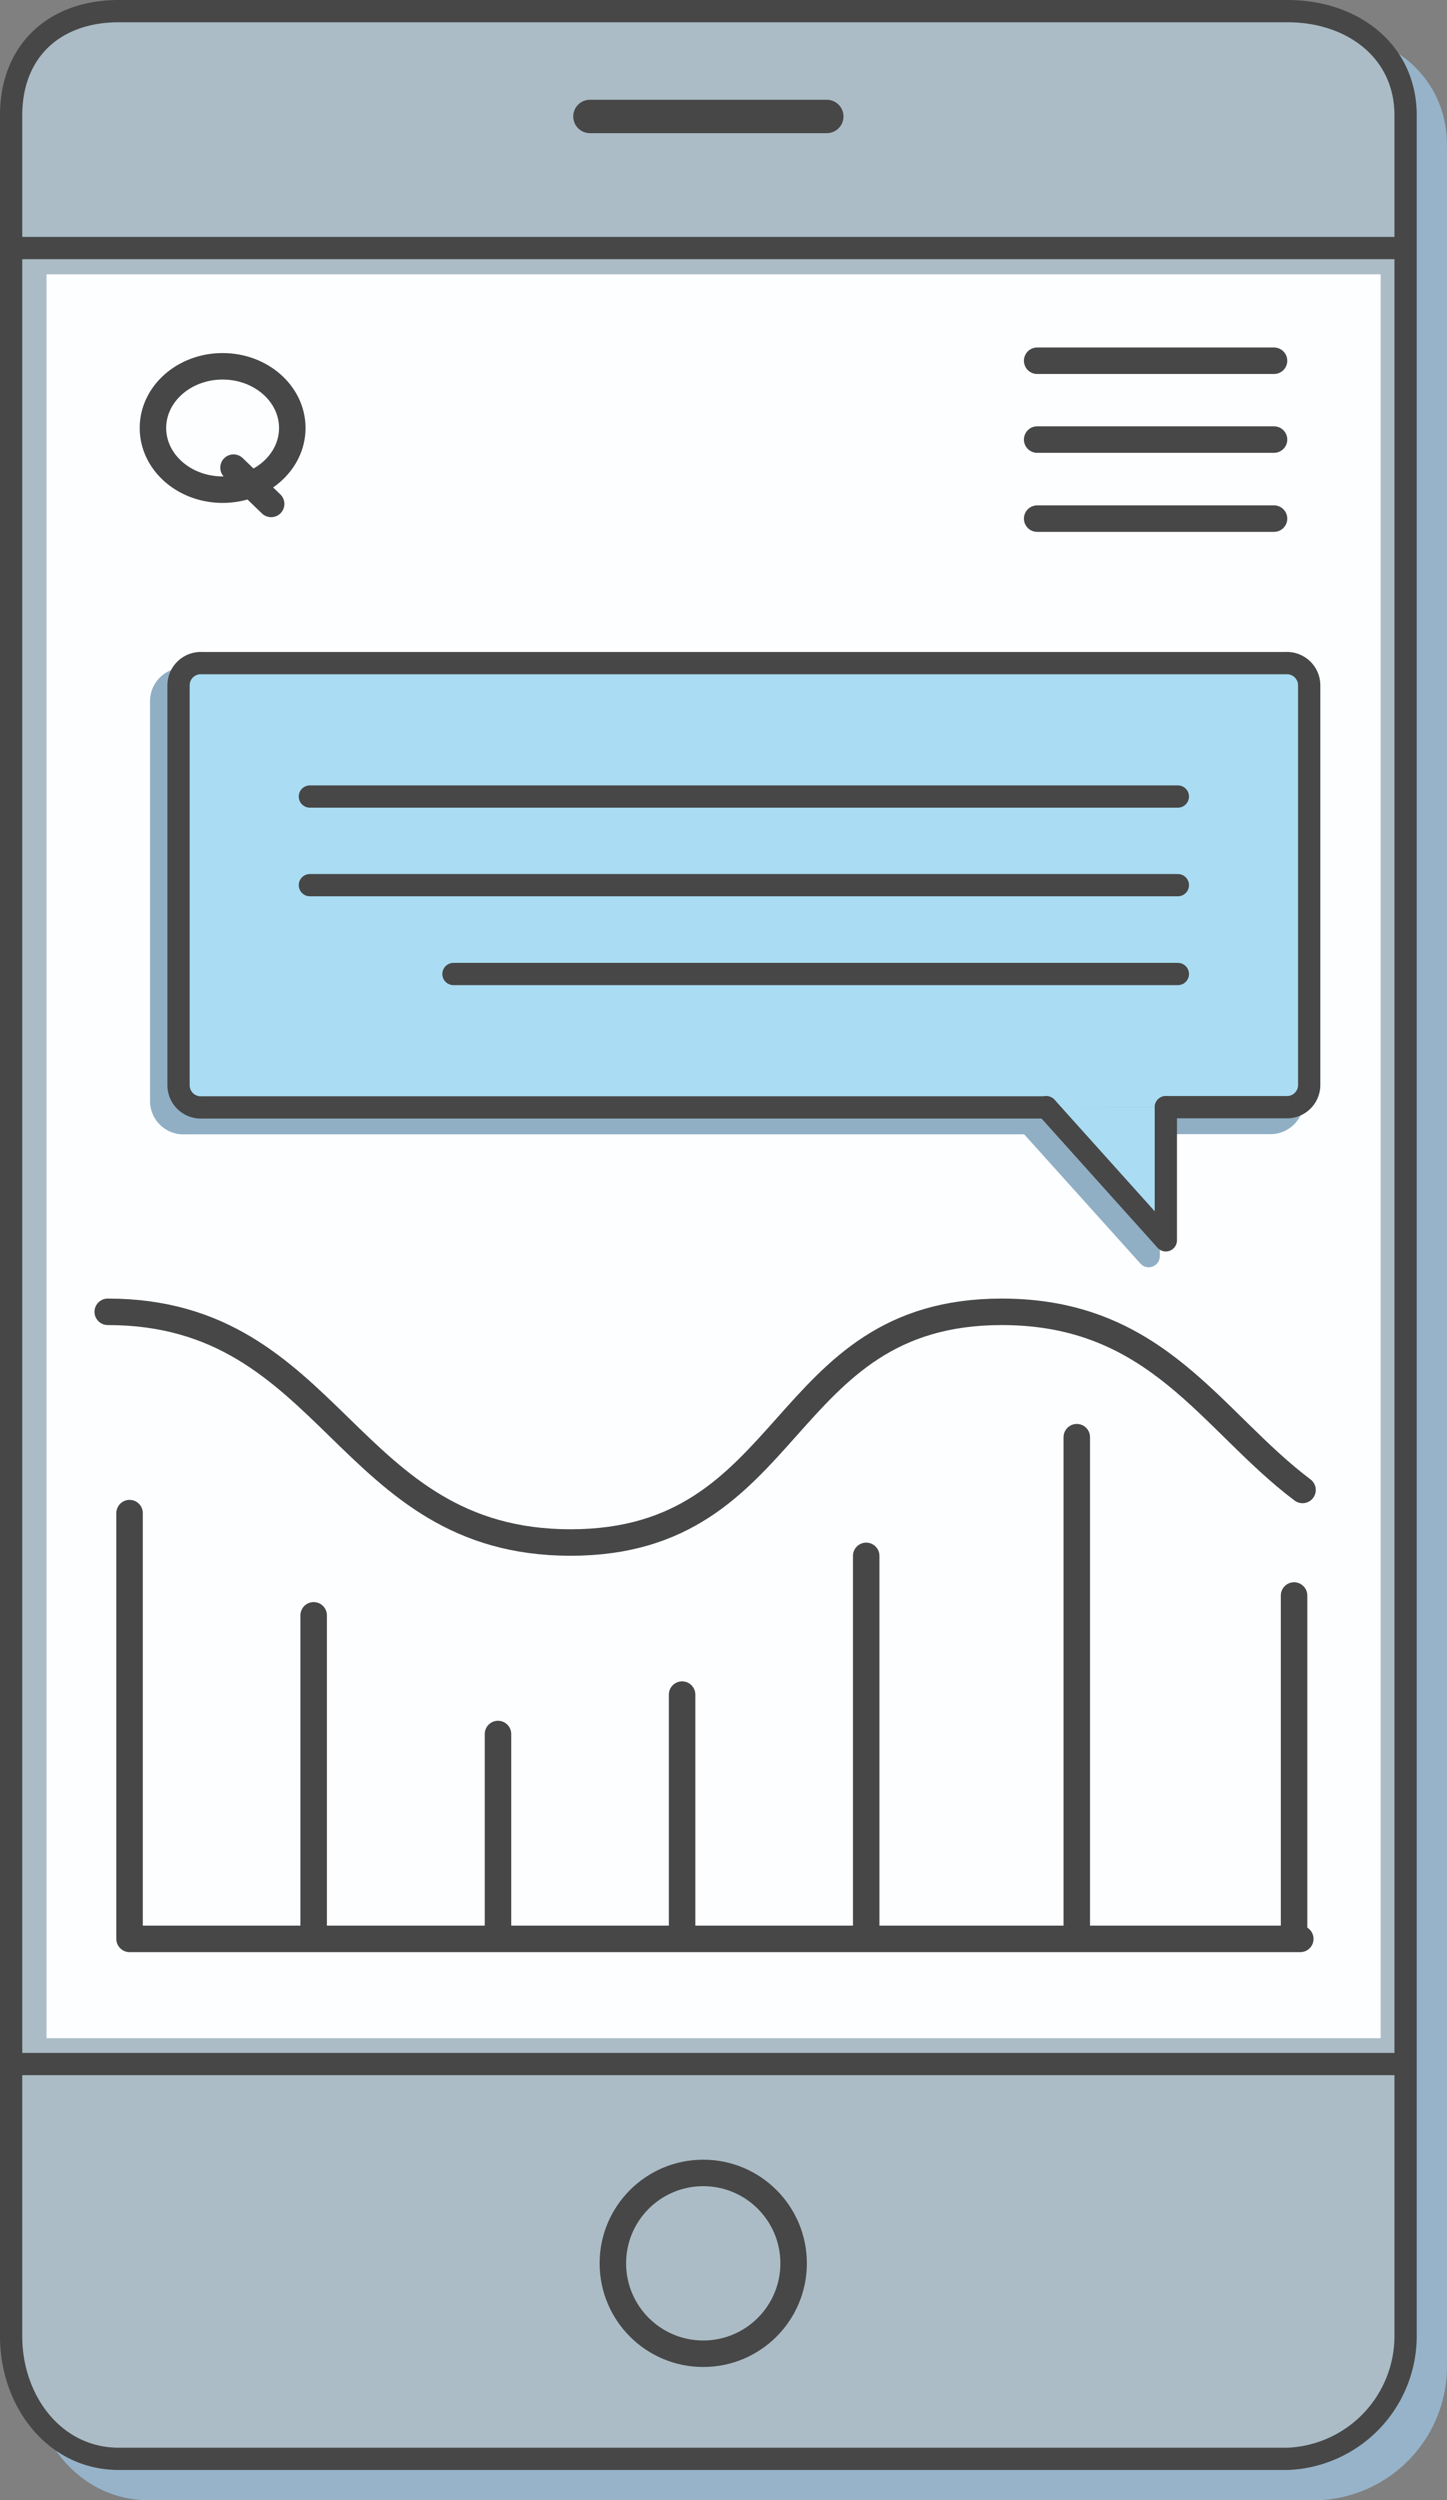 <svg xmlns="http://www.w3.org/2000/svg" viewBox="0 0 65 112.28">
    <rect x="0" y="0" width="65" height="112.28" fill="#808080" stroke="none"/>
    <defs>
        <style>
            .cls-1{fill:#96b3c9;}
            .cls-11,.cls-2,.cls-4,.cls-5,.cls-6,.cls-7,.cls-9{fill:none;}
            .cls-2{stroke:#96b3c9;}.cls-11,.cls-2,.cls-4,.cls-5,.cls-7{stroke-linecap:round;}.cls-11,.cls-2,.cls-4,.cls-5,.cls-6,.cls-7{stroke-linejoin:round;}.cls-3{fill:#abbcc6;}.cls-4,.cls-5,.cls-6,.cls-7,.cls-9{stroke:#474747;}.cls-5{stroke-width:1.5px;}.cls-7,.cls-9{stroke-width:1.19px;}.cls-8{fill:#fdfeff;}.cls-9{stroke-miterlimit:10;}.cls-10{fill:#90afc4;}.cls-11{stroke:#90afc4;}.cls-12{fill:#aaddf3;}
        </style>
    </defs>
    <title>Ресурс 19</title>
    <g id="Слой_2" data-name="Слой 2">
        <g id="Слой_1-2" data-name="Слой 1">
            <path class="cls-1"
                  d="M1.86,84.47v21.81c0,2.9,1.95,5.5,4.84,5.5H59.2a5.52,5.52,0,0,0,5.3-5.5V6.54c0-2.9-2.4-4.67-5.3-4.67"/>
            <path class="cls-2"
                  d="M1.86,84.47v21.81c0,2.9,1.95,5.5,4.84,5.5H59.2a5.52,5.52,0,0,0,5.3-5.5V6.54c0-2.9-2.4-4.67-5.3-4.67H27.86"/>
            <path class="cls-3"
                  d="M.5,13.5V5.18C.5,2.28,2.45.5,5.34.5H57.84c2.9,0,5.3,1.78,5.3,4.68v99.74a5.52,5.52,0,0,1-5.3,5.5H5.34c-2.9,0-4.84-2.6-4.84-5.5V13.5Z"/>
            <path class="cls-4"
                  d="M.5,13.5V5.18C.5,2.28,2.45.5,5.34.5H57.84c2.9,0,5.3,1.78,5.3,4.68v99.74a5.52,5.52,0,0,1-5.3,5.5H5.34c-2.9,0-4.84-2.6-4.84-5.5V13.5Z"/>
            <line class="cls-5" x1="37.14" y1="5.23" x2="26.5" y2="5.23"/>
            <line class="cls-6" x1="0.5" y1="92.69" x2="63.14" y2="92.69"/>
            <line class="cls-6" x1="0.5" y1="11.14" x2="63.14" y2="11.14"/>
            <circle class="cls-7" cx="31.59" cy="101.64" r="4.06"/>
            <rect class="cls-8" x="2.09" y="12.32" width="59.93" height="79.21"/>
            <line class="cls-7" x1="57.23" y1="16.2" x2="46.59" y2="16.2"/>
            <line class="cls-7" x1="57.23" y1="19.74" x2="46.59" y2="19.74"/>
            <line class="cls-7" x1="57.23" y1="23.29" x2="46.59" y2="23.29"/>
            <path class="cls-7"
                  d="M4.84,58.91c10.16,0,10.63,10.36,20.79,10.36S34.88,58.91,45,58.91c7,0,9.39,4.9,13.51,8"/>
            <line class="cls-7" x1="14.09" y1="86.76" x2="14.09" y2="72.54"/>
            <line class="cls-7" x1="22.37" y1="86.76" x2="22.37" y2="77.87"/>
            <line class="cls-7" x1="30.64" y1="86.76" x2="30.64" y2="76.1"/>
            <line class="cls-7" x1="38.91" y1="86.76" x2="38.91" y2="69.87"/>
            <line class="cls-7" x1="48.37" y1="86.76" x2="48.37" y2="64.54"/>
            <line class="cls-7" x1="58.13" y1="86.76" x2="58.13" y2="71.65"/>
            <polyline class="cls-7" points="5.82 67.95 5.82 87.07 58.41 87.07"/>
            <ellipse class="cls-9" cx="10" cy="19.22" rx="3.13" ry="2.77"/>
            <line class="cls-7" x1="10.49" y1="21" x2="12.18" y2="22.63"/>
            <path class="cls-10"
                  d="M51.6,50.43H57a1,1,0,0,0,1.07-1V31.49a1,1,0,0,0-1.07-1H8.32a1,1,0,0,0-1.08,1V49.44a1,1,0,0,0,1.08,1H46.23"/>
            <path class="cls-11"
                  d="M51.6,50.43H57a1,1,0,0,0,1.07-1V31.49a1,1,0,0,0-1.07-1H8.32a1,1,0,0,0-1.08,1V49.44a1,1,0,0,0,1.08,1H46.23"/>
            <line class="cls-10" x1="52.14" y1="36.48" x2="13.16" y2="36.48"/>
            <line class="cls-11" x1="52.14" y1="36.48" x2="13.16" y2="36.48"/>
            <line class="cls-10" x1="52.14" y1="40.46" x2="13.16" y2="40.46"/>
            <line class="cls-11" x1="52.14" y1="40.46" x2="13.16" y2="40.46"/>
            <line class="cls-10" x1="52.14" y1="44.45" x2="19.61" y2="44.45"/>
            <line class="cls-11" x1="52.14" y1="44.45" x2="19.61" y2="44.45"/>
            <polyline class="cls-10" points="46.23 50.44 51.6 56.41 51.6 50.44"/>
            <polyline class="cls-11" points="46.23 50.44 51.6 56.41 51.6 50.44"/>
            <path class="cls-12"
                  d="M52.37,49.72h5.37a1,1,0,0,0,1.07-1V30.78a1,1,0,0,0-1.07-1H9.09a1,1,0,0,0-1.07,1V48.73a1,1,0,0,0,1.07,1H47"/>
            <path class="cls-4"
                  d="M52.37,49.72h5.37a1,1,0,0,0,1.07-1V30.78a1,1,0,0,0-1.07-1H9.09a1,1,0,0,0-1.07,1V48.73a1,1,0,0,0,1.07,1H47"/>
            <line class="cls-12" x1="52.91" y1="35.77" x2="13.92" y2="35.77"/>
            <line class="cls-4" x1="52.91" y1="35.77" x2="13.92" y2="35.77"/>
            <line class="cls-12" x1="52.91" y1="39.75" x2="13.92" y2="39.75"/>
            <line class="cls-4" x1="52.91" y1="39.75" x2="13.92" y2="39.75"/>
            <line class="cls-12" x1="52.91" y1="43.74" x2="20.37" y2="43.74"/>
            <line class="cls-4" x1="52.91" y1="43.74" x2="20.37" y2="43.74"/>
            <polyline class="cls-12" points="47 49.72 52.37 55.7 52.37 49.72"/>
            <polyline class="cls-4" points="47 49.72 52.37 55.7 52.37 49.72"/>
        </g>
    </g>
</svg>